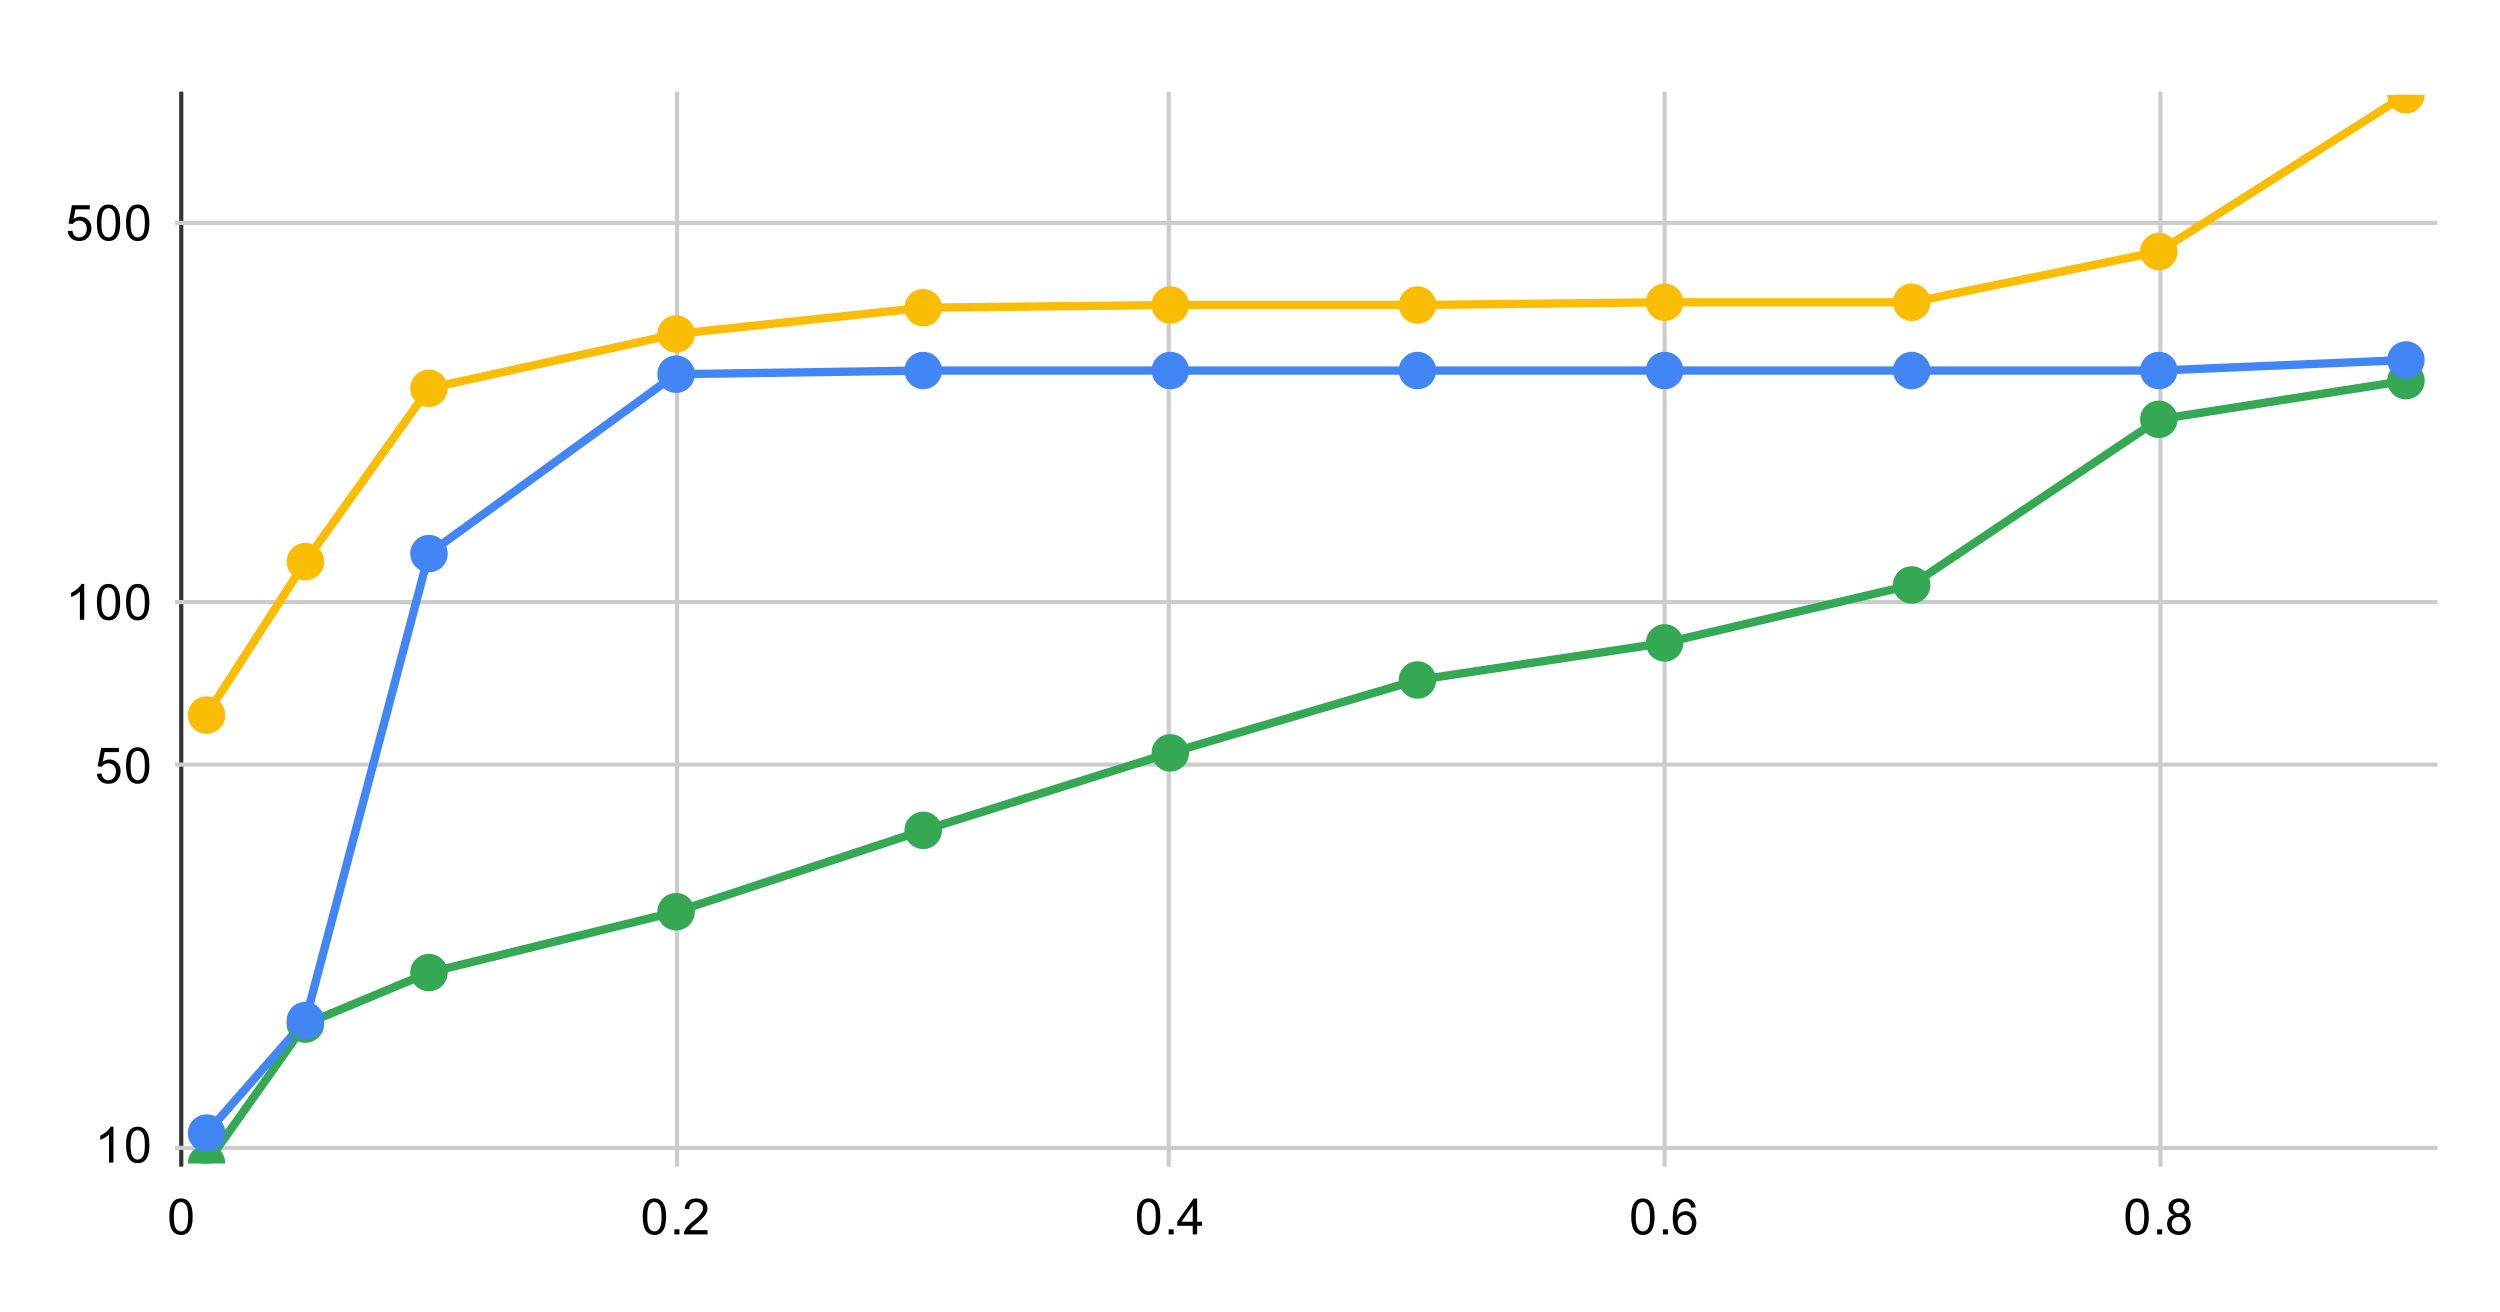 <svg version="1.1" viewBox="0.0 0.0 600.0 315.0" fill="none" stroke="none" stroke-linecap="square" stroke-miterlimit="10" width="600" height="315" xmlns:xlink="http://www.w3.org/1999/xlink" xmlns="http://www.w3.org/2000/svg"><path fill="#ffffff" d="M0 0L600.0 0L600.0 315.0L0 315.0L0 0Z" fill-rule="nonzero"/><path stroke="#333333" stroke-width="1.0" stroke-linecap="butt" d="M43.5 22.5L43.5 279.5" fill-rule="nonzero"/><path stroke="#cccccc" stroke-width="1.0" stroke-linecap="butt" d="M162.5 22.5L162.5 279.5" fill-rule="nonzero"/><path stroke="#cccccc" stroke-width="1.0" stroke-linecap="butt" d="M280.5 22.5L280.5 279.5" fill-rule="nonzero"/><path stroke="#cccccc" stroke-width="1.0" stroke-linecap="butt" d="M399.5 22.5L399.5 279.5" fill-rule="nonzero"/><path stroke="#cccccc" stroke-width="1.0" stroke-linecap="butt" d="M518.5 22.5L518.5 279.5" fill-rule="nonzero"/><path stroke="#cccccc" stroke-width="1.0" stroke-linecap="butt" d="M42.5 275.5L584.5 275.5" fill-rule="nonzero"/><path stroke="#cccccc" stroke-width="1.0" stroke-linecap="butt" d="M42.5 183.5L584.5 183.5" fill-rule="nonzero"/><path stroke="#cccccc" stroke-width="1.0" stroke-linecap="butt" d="M42.5 144.5L584.5 144.5" fill-rule="nonzero"/><path stroke="#cccccc" stroke-width="1.0" stroke-linecap="butt" d="M42.5 53.5L584.5 53.5" fill-rule="nonzero"/><clipPath id="id_0"><path d="M42.75 22.75L584.25 22.75L584.25 279.25L42.75 279.25L42.75 22.75Z" clip-rule="nonzero"/></clipPath><path stroke="#fbbc04" stroke-width="2.0" stroke-linecap="butt" clip-path="url(#id_0)" d="M49.574 171.614L73.297 134.778L102.952 93.188L162.261 80.147L221.571 73.854L280.88 73.196L340.189 73.196L399.498 72.546L458.808 72.546L518.117 60.377L577.426 22.75" fill-rule="nonzero"/><path stroke="#34a853" stroke-width="2.0" stroke-linecap="butt" clip-path="url(#id_0)" d="M49.574 279.25L73.297 245.781L102.952 233.417L162.261 218.815L221.571 199.284L280.88 180.685L340.189 163.193L399.498 154.301L458.808 140.389L518.117 100.642L577.426 91.355" fill-rule="nonzero"/><path stroke="#4285f4" stroke-width="2.0" stroke-linecap="butt" clip-path="url(#id_0)" d="M49.574 271.94L73.297 244.924L102.952 132.868L162.261 89.799L221.571 88.929L280.88 88.929L340.189 88.929L399.498 88.929L458.808 88.929L518.117 88.929L577.426 86.395" fill-rule="nonzero"/><path fill="#fbbc04" clip-path="url(#id_0)" d="M54.074 171.614C54.074 174.099 52.059 176.114 49.574 176.114C47.088 176.114 45.074 174.099 45.074 171.614C45.074 169.129 47.088 167.114 49.574 167.114C52.059 167.114 54.074 169.129 54.074 171.614Z" fill-rule="nonzero"/><path fill="#fbbc04" clip-path="url(#id_0)" d="M77.797 134.778C77.797 137.264 75.783 139.278 73.297 139.278C70.812 139.278 68.797 137.264 68.797 134.778C68.797 132.293 70.812 130.278 73.297 130.278C75.783 130.278 77.797 132.293 77.797 134.778Z" fill-rule="nonzero"/><path fill="#fbbc04" clip-path="url(#id_0)" d="M107.452 93.188C107.452 95.673 105.437 97.688 102.952 97.688C100.467 97.688 98.452 95.673 98.452 93.188C98.452 90.703 100.467 88.688 102.952 88.688C105.437 88.688 107.452 90.703 107.452 93.188Z" fill-rule="nonzero"/><path fill="#fbbc04" clip-path="url(#id_0)" d="M166.761 80.147C166.761 82.632 164.747 84.647 162.261 84.647C159.776 84.647 157.761 82.632 157.761 80.147C157.761 77.661 159.776 75.647 162.261 75.647C164.747 75.647 166.761 77.661 166.761 80.147Z" fill-rule="nonzero"/><path fill="#fbbc04" clip-path="url(#id_0)" d="M226.071 73.854C226.071 76.34 224.056 78.354 221.571 78.354C219.085 78.354 217.071 76.34 217.071 73.854C217.071 71.369 219.085 69.354 221.571 69.354C224.056 69.354 226.071 71.369 226.071 73.854Z" fill-rule="nonzero"/><path fill="#fbbc04" clip-path="url(#id_0)" d="M285.38 73.196C285.38 75.682 283.365 77.696 280.88 77.696C278.395 77.696 276.38 75.682 276.38 73.196C276.38 70.711 278.395 68.696 280.88 68.696C283.365 68.696 285.38 70.711 285.38 73.196Z" fill-rule="nonzero"/><path fill="#fbbc04" clip-path="url(#id_0)" d="M344.689 73.196C344.689 75.682 342.674 77.696 340.189 77.696C337.704 77.696 335.689 75.682 335.689 73.196C335.689 70.711 337.704 68.696 340.189 68.696C342.674 68.696 344.689 70.711 344.689 73.196Z" fill-rule="nonzero"/><path fill="#fbbc04" clip-path="url(#id_0)" d="M403.998 72.546C403.998 75.031 401.984 77.046 399.498 77.046C397.013 77.046 394.998 75.031 394.998 72.546C394.998 70.061 397.013 68.046 399.498 68.046C401.984 68.046 403.998 70.061 403.998 72.546Z" fill-rule="nonzero"/><path fill="#fbbc04" clip-path="url(#id_0)" d="M463.308 72.546C463.308 75.031 461.293 77.046 458.808 77.046C456.322 77.046 454.308 75.031 454.308 72.546C454.308 70.061 456.322 68.046 458.808 68.046C461.293 68.046 463.308 70.061 463.308 72.546Z" fill-rule="nonzero"/><path fill="#fbbc04" clip-path="url(#id_0)" d="M522.617 60.377C522.617 62.862 520.602 64.877 518.117 64.877C515.632 64.877 513.617 62.862 513.617 60.377C513.617 57.892 515.632 55.877 518.117 55.877C520.602 55.877 522.617 57.892 522.617 60.377Z" fill-rule="nonzero"/><path fill="#fbbc04" clip-path="url(#id_0)" d="M581.926 22.75C581.926 25.235 579.912 27.25 577.426 27.25C574.941 27.25 572.926 25.235 572.926 22.75C572.926 20.265 574.941 18.25 577.426 18.25C579.912 18.25 581.926 20.265 581.926 22.75Z" fill-rule="nonzero"/><path fill="#34a853" clip-path="url(#id_0)" d="M54.074 279.25C54.074 281.735 52.059 283.75 49.574 283.75C47.088 283.75 45.074 281.735 45.074 279.25C45.074 276.765 47.088 274.75 49.574 274.75C52.059 274.75 54.074 276.765 54.074 279.25Z" fill-rule="nonzero"/><path fill="#34a853" clip-path="url(#id_0)" d="M77.797 245.781C77.797 248.266 75.783 250.281 73.297 250.281C70.812 250.281 68.797 248.266 68.797 245.781C68.797 243.296 70.812 241.281 73.297 241.281C75.783 241.281 77.797 243.296 77.797 245.781Z" fill-rule="nonzero"/><path fill="#34a853" clip-path="url(#id_0)" d="M107.452 233.417C107.452 235.902 105.437 237.917 102.952 237.917C100.467 237.917 98.452 235.902 98.452 233.417C98.452 230.932 100.467 228.917 102.952 228.917C105.437 228.917 107.452 230.932 107.452 233.417Z" fill-rule="nonzero"/><path fill="#34a853" clip-path="url(#id_0)" d="M166.761 218.815C166.761 221.301 164.747 223.315 162.261 223.315C159.776 223.315 157.761 221.301 157.761 218.815C157.761 216.33 159.776 214.315 162.261 214.315C164.747 214.315 166.761 216.33 166.761 218.815Z" fill-rule="nonzero"/><path fill="#34a853" clip-path="url(#id_0)" d="M226.071 199.284C226.071 201.77 224.056 203.784 221.571 203.784C219.085 203.784 217.071 201.77 217.071 199.284C217.071 196.799 219.085 194.784 221.571 194.784C224.056 194.784 226.071 196.799 226.071 199.284Z" fill-rule="nonzero"/><path fill="#34a853" clip-path="url(#id_0)" d="M285.38 180.685C285.38 183.17 283.365 185.185 280.88 185.185C278.395 185.185 276.38 183.17 276.38 180.685C276.38 178.2 278.395 176.185 280.88 176.185C283.365 176.185 285.38 178.2 285.38 180.685Z" fill-rule="nonzero"/><path fill="#34a853" clip-path="url(#id_0)" d="M344.689 163.193C344.689 165.679 342.674 167.693 340.189 167.693C337.704 167.693 335.689 165.679 335.689 163.193C335.689 160.708 337.704 158.693 340.189 158.693C342.674 158.693 344.689 160.708 344.689 163.193Z" fill-rule="nonzero"/><path fill="#34a853" clip-path="url(#id_0)" d="M403.998 154.301C403.998 156.786 401.984 158.801 399.498 158.801C397.013 158.801 394.998 156.786 394.998 154.301C394.998 151.816 397.013 149.801 399.498 149.801C401.984 149.801 403.998 151.816 403.998 154.301Z" fill-rule="nonzero"/><path fill="#34a853" clip-path="url(#id_0)" d="M463.308 140.389C463.308 142.874 461.293 144.889 458.808 144.889C456.322 144.889 454.308 142.874 454.308 140.389C454.308 137.904 456.322 135.889 458.808 135.889C461.293 135.889 463.308 137.904 463.308 140.389Z" fill-rule="nonzero"/><path fill="#34a853" clip-path="url(#id_0)" d="M522.617 100.642C522.617 103.128 520.602 105.142 518.117 105.142C515.632 105.142 513.617 103.128 513.617 100.642C513.617 98.157 515.632 96.142 518.117 96.142C520.602 96.142 522.617 98.157 522.617 100.642Z" fill-rule="nonzero"/><path fill="#34a853" clip-path="url(#id_0)" d="M581.926 91.355C581.926 93.841 579.912 95.855 577.426 95.855C574.941 95.855 572.926 93.841 572.926 91.355C572.926 88.87 574.941 86.855 577.426 86.855C579.912 86.855 581.926 88.87 581.926 91.355Z" fill-rule="nonzero"/><path fill="#4285f4" clip-path="url(#id_0)" d="M54.074 271.94C54.074 274.425 52.059 276.44 49.574 276.44C47.088 276.44 45.074 274.425 45.074 271.94C45.074 269.455 47.088 267.44 49.574 267.44C52.059 267.44 54.074 269.455 54.074 271.94Z" fill-rule="nonzero"/><path fill="#4285f4" clip-path="url(#id_0)" d="M77.797 244.924C77.797 247.409 75.783 249.424 73.297 249.424C70.812 249.424 68.797 247.409 68.797 244.924C68.797 242.439 70.812 240.424 73.297 240.424C75.783 240.424 77.797 242.439 77.797 244.924Z" fill-rule="nonzero"/><path fill="#4285f4" clip-path="url(#id_0)" d="M107.452 132.868C107.452 135.354 105.437 137.368 102.952 137.368C100.467 137.368 98.452 135.354 98.452 132.868C98.452 130.383 100.467 128.368 102.952 128.368C105.437 128.368 107.452 130.383 107.452 132.868Z" fill-rule="nonzero"/><path fill="#4285f4" clip-path="url(#id_0)" d="M166.761 89.799C166.761 92.285 164.747 94.299 162.261 94.299C159.776 94.299 157.761 92.285 157.761 89.799C157.761 87.314 159.776 85.299 162.261 85.299C164.747 85.299 166.761 87.314 166.761 89.799Z" fill-rule="nonzero"/><path fill="#4285f4" clip-path="url(#id_0)" d="M226.071 88.929C226.071 91.414 224.056 93.429 221.571 93.429C219.085 93.429 217.071 91.414 217.071 88.929C217.071 86.444 219.085 84.429 221.571 84.429C224.056 84.429 226.071 86.444 226.071 88.929Z" fill-rule="nonzero"/><path fill="#4285f4" clip-path="url(#id_0)" d="M285.38 88.929C285.38 91.414 283.365 93.429 280.88 93.429C278.395 93.429 276.38 91.414 276.38 88.929C276.38 86.444 278.395 84.429 280.88 84.429C283.365 84.429 285.38 86.444 285.38 88.929Z" fill-rule="nonzero"/><path fill="#4285f4" clip-path="url(#id_0)" d="M344.689 88.929C344.689 91.414 342.674 93.429 340.189 93.429C337.704 93.429 335.689 91.414 335.689 88.929C335.689 86.444 337.704 84.429 340.189 84.429C342.674 84.429 344.689 86.444 344.689 88.929Z" fill-rule="nonzero"/><path fill="#4285f4" clip-path="url(#id_0)" d="M403.998 88.929C403.998 91.414 401.984 93.429 399.498 93.429C397.013 93.429 394.998 91.414 394.998 88.929C394.998 86.444 397.013 84.429 399.498 84.429C401.984 84.429 403.998 86.444 403.998 88.929Z" fill-rule="nonzero"/><path fill="#4285f4" clip-path="url(#id_0)" d="M463.308 88.929C463.308 91.414 461.293 93.429 458.808 93.429C456.322 93.429 454.308 91.414 454.308 88.929C454.308 86.444 456.322 84.429 458.808 84.429C461.293 84.429 463.308 86.444 463.308 88.929Z" fill-rule="nonzero"/><path fill="#4285f4" clip-path="url(#id_0)" d="M522.617 88.929C522.617 91.414 520.602 93.429 518.117 93.429C515.632 93.429 513.617 91.414 513.617 88.929C513.617 86.444 515.632 84.429 518.117 84.429C520.602 84.429 522.617 86.444 522.617 88.929Z" fill-rule="nonzero"/><path fill="#4285f4" clip-path="url(#id_0)" d="M581.926 86.395C581.926 88.881 579.912 90.895 577.426 90.895C574.941 90.895 572.926 88.881 572.926 86.395C572.926 83.91 574.941 81.895 577.426 81.895C579.912 81.895 581.926 83.91 581.926 86.395Z" fill-rule="nonzero"/><path fill="#000000" d="M27.219 279.023L26.172 279.023L26.172 272.304Q25.781 272.663 25.156 273.038Q24.547 273.398 24.062 273.57L24.062 272.554Q24.938 272.132 25.594 271.554Q26.266 270.96 26.547 270.398L27.219 270.398L27.219 279.023ZM30.25 274.788Q30.25 273.257 30.562 272.335Q30.875 271.398 31.484 270.898Q32.109 270.398 33.047 270.398Q33.734 270.398 34.25 270.679Q34.781 270.96 35.125 271.491Q35.469 272.007 35.656 272.757Q35.844 273.507 35.844 274.788Q35.844 276.304 35.531 277.226Q35.234 278.148 34.609 278.663Q34.0 279.163 33.047 279.163Q31.812 279.163 31.094 278.273Q30.25 277.21 30.25 274.788ZM31.328 274.788Q31.328 276.898 31.828 277.601Q32.328 278.304 33.047 278.304Q33.781 278.304 34.266 277.601Q34.766 276.898 34.766 274.788Q34.766 272.663 34.266 271.976Q33.781 271.273 33.031 271.273Q32.312 271.273 31.875 271.882Q31.328 272.663 31.328 274.788Z" fill-rule="nonzero"/><path fill="#000000" d="M23.25 185.723L24.359 185.629Q24.484 186.442 24.922 186.848Q25.375 187.254 26.016 187.254Q26.766 187.254 27.297 186.676Q27.828 186.098 27.828 185.16Q27.828 184.254 27.312 183.738Q26.812 183.207 25.984 183.207Q25.484 183.207 25.062 183.442Q24.656 183.676 24.422 184.035L23.438 183.91L24.266 179.504L28.547 179.504L28.547 180.504L25.109 180.504L24.656 182.817Q25.422 182.27 26.266 182.27Q27.391 182.27 28.156 183.051Q28.938 183.832 28.938 185.067Q28.938 186.223 28.266 187.082Q27.438 188.113 26.016 188.113Q24.844 188.113 24.094 187.457Q23.359 186.801 23.25 185.723ZM30.25 183.738Q30.25 182.207 30.562 181.285Q30.875 180.348 31.484 179.848Q32.109 179.348 33.047 179.348Q33.734 179.348 34.25 179.629Q34.781 179.91 35.125 180.442Q35.469 180.957 35.656 181.707Q35.844 182.457 35.844 183.738Q35.844 185.254 35.531 186.176Q35.234 187.098 34.609 187.613Q34.0 188.113 33.047 188.113Q31.812 188.113 31.094 187.223Q30.25 186.16 30.25 183.738ZM31.328 183.738Q31.328 185.848 31.828 186.551Q32.328 187.254 33.047 187.254Q33.781 187.254 34.266 186.551Q34.766 185.848 34.766 183.738Q34.766 181.613 34.266 180.926Q33.781 180.223 33.031 180.223Q32.312 180.223 31.875 180.832Q31.328 181.613 31.328 183.738Z" fill-rule="nonzero"/><path fill="#000000" d="M20.219 148.76L19.172 148.76L19.172 142.041Q18.781 142.4 18.156 142.775Q17.547 143.135 17.062 143.307L17.062 142.291Q17.938 141.869 18.594 141.291Q19.266 140.697 19.547 140.135L20.219 140.135L20.219 148.76ZM23.25 144.525Q23.25 142.994 23.562 142.072Q23.875 141.135 24.484 140.635Q25.109 140.135 26.047 140.135Q26.734 140.135 27.25 140.416Q27.781 140.697 28.125 141.229Q28.469 141.744 28.656 142.494Q28.844 143.244 28.844 144.525Q28.844 146.041 28.531 146.963Q28.234 147.885 27.609 148.4Q27.0 148.9 26.047 148.9Q24.812 148.9 24.094 148.01Q23.25 146.947 23.25 144.525ZM24.328 144.525Q24.328 146.635 24.828 147.338Q25.328 148.041 26.047 148.041Q26.781 148.041 27.266 147.338Q27.766 146.635 27.766 144.525Q27.766 142.4 27.266 141.713Q26.781 141.01 26.031 141.01Q25.312 141.01 24.875 141.619Q24.328 142.4 24.328 144.525ZM30.25 144.525Q30.25 142.994 30.562 142.072Q30.875 141.135 31.484 140.635Q32.109 140.135 33.047 140.135Q33.734 140.135 34.25 140.416Q34.781 140.697 35.125 141.229Q35.469 141.744 35.656 142.494Q35.844 143.244 35.844 144.525Q35.844 146.041 35.531 146.963Q35.234 147.885 34.609 148.4Q34.0 148.9 33.047 148.9Q31.812 148.9 31.094 148.01Q30.25 146.947 30.25 144.525ZM31.328 144.525Q31.328 146.635 31.828 147.338Q32.328 148.041 33.047 148.041Q33.781 148.041 34.266 147.338Q34.766 146.635 34.766 144.525Q34.766 142.4 34.266 141.713Q33.781 141.01 33.031 141.01Q32.312 141.01 31.875 141.619Q31.328 142.4 31.328 144.525Z" fill-rule="nonzero"/><path fill="#000000" d="M16.25 55.46L17.359 55.366Q17.484 56.179 17.922 56.585Q18.375 56.991 19.016 56.991Q19.766 56.991 20.297 56.413Q20.828 55.835 20.828 54.897Q20.828 53.991 20.312 53.476Q19.812 52.944 18.984 52.944Q18.484 52.944 18.062 53.179Q17.656 53.413 17.422 53.772L16.438 53.647L17.266 49.241L21.547 49.241L21.547 50.241L18.109 50.241L17.656 52.554Q18.422 52.007 19.266 52.007Q20.391 52.007 21.156 52.788Q21.938 53.569 21.938 54.804Q21.938 55.96 21.266 56.819Q20.438 57.851 19.016 57.851Q17.844 57.851 17.094 57.194Q16.359 56.538 16.25 55.46ZM23.25 53.476Q23.25 51.944 23.562 51.022Q23.875 50.085 24.484 49.585Q25.109 49.085 26.047 49.085Q26.734 49.085 27.25 49.366Q27.781 49.647 28.125 50.179Q28.469 50.694 28.656 51.444Q28.844 52.194 28.844 53.476Q28.844 54.991 28.531 55.913Q28.234 56.835 27.609 57.351Q27.0 57.851 26.047 57.851Q24.812 57.851 24.094 56.96Q23.25 55.897 23.25 53.476ZM24.328 53.476Q24.328 55.585 24.828 56.288Q25.328 56.991 26.047 56.991Q26.781 56.991 27.266 56.288Q27.766 55.585 27.766 53.476Q27.766 51.351 27.266 50.663Q26.781 49.96 26.031 49.96Q25.312 49.96 24.875 50.569Q24.328 51.351 24.328 53.476ZM30.25 53.476Q30.25 51.944 30.562 51.022Q30.875 50.085 31.484 49.585Q32.109 49.085 33.047 49.085Q33.734 49.085 34.25 49.366Q34.781 49.647 35.125 50.179Q35.469 50.694 35.656 51.444Q35.844 52.194 35.844 53.476Q35.844 54.991 35.531 55.913Q35.234 56.835 34.609 57.351Q34.0 57.851 33.047 57.851Q31.812 57.851 31.094 56.96Q30.25 55.897 30.25 53.476ZM31.328 53.476Q31.328 55.585 31.828 56.288Q32.328 56.991 33.047 56.991Q33.781 56.991 34.266 56.288Q34.766 55.585 34.766 53.476Q34.766 51.351 34.266 50.663Q33.781 49.96 33.031 49.96Q32.312 49.96 31.875 50.569Q31.328 51.351 31.328 53.476Z" fill-rule="nonzero"/><path fill="#000000" d="M40.643 292.016Q40.643 290.484 40.955 289.562Q41.268 288.625 41.877 288.125Q42.502 287.625 43.44 287.625Q44.127 287.625 44.643 287.906Q45.174 288.188 45.518 288.719Q45.861 289.234 46.049 289.984Q46.236 290.734 46.236 292.016Q46.236 293.531 45.924 294.453Q45.627 295.375 45.002 295.891Q44.393 296.391 43.44 296.391Q42.205 296.391 41.486 295.5Q40.643 294.438 40.643 292.016ZM41.721 292.016Q41.721 294.125 42.221 294.828Q42.721 295.531 43.44 295.531Q44.174 295.531 44.658 294.828Q45.158 294.125 45.158 292.016Q45.158 289.891 44.658 289.203Q44.174 288.5 43.424 288.5Q42.705 288.5 42.268 289.109Q41.721 289.891 41.721 292.016Z" fill-rule="nonzero"/><path fill="#000000" d="M154.261 292.016Q154.261 290.484 154.574 289.562Q154.886 288.625 155.496 288.125Q156.121 287.625 157.058 287.625Q157.746 287.625 158.261 287.906Q158.793 288.188 159.136 288.719Q159.48 289.234 159.668 289.984Q159.855 290.734 159.855 292.016Q159.855 293.531 159.543 294.453Q159.246 295.375 158.621 295.891Q158.011 296.391 157.058 296.391Q155.824 296.391 155.105 295.5Q154.261 294.438 154.261 292.016ZM155.339 292.016Q155.339 294.125 155.839 294.828Q156.339 295.531 157.058 295.531Q157.793 295.531 158.277 294.828Q158.777 294.125 158.777 292.016Q158.777 289.891 158.277 289.203Q157.793 288.5 157.043 288.5Q156.324 288.5 155.886 289.109Q155.339 289.891 155.339 292.016ZM161.855 296.25L161.855 295.047L163.058 295.047L163.058 296.25L161.855 296.25ZM169.808 295.234L169.808 296.25L164.121 296.25Q164.121 295.875 164.246 295.516Q164.464 294.938 164.933 294.375Q165.418 293.812 166.324 293.078Q167.73 291.922 168.214 291.25Q168.714 290.578 168.714 289.984Q168.714 289.359 168.261 288.938Q167.808 288.5 167.089 288.5Q166.324 288.5 165.871 288.953Q165.418 289.406 165.402 290.219L164.324 290.109Q164.433 288.891 165.152 288.266Q165.886 287.625 167.121 287.625Q168.355 287.625 169.074 288.312Q169.793 289.0 169.793 290.016Q169.793 290.531 169.574 291.031Q169.371 291.516 168.871 292.078Q168.386 292.625 167.261 293.578Q166.308 294.375 166.027 294.672Q165.761 294.953 165.589 295.234L169.808 295.234Z" fill-rule="nonzero"/><path fill="#000000" d="M272.88 292.016Q272.88 290.484 273.192 289.562Q273.505 288.625 274.114 288.125Q274.739 287.625 275.677 287.625Q276.364 287.625 276.88 287.906Q277.411 288.188 277.755 288.719Q278.099 289.234 278.286 289.984Q278.474 290.734 278.474 292.016Q278.474 293.531 278.161 294.453Q277.864 295.375 277.239 295.891Q276.63 296.391 275.677 296.391Q274.442 296.391 273.724 295.5Q272.88 294.438 272.88 292.016ZM273.958 292.016Q273.958 294.125 274.458 294.828Q274.958 295.531 275.677 295.531Q276.411 295.531 276.896 294.828Q277.396 294.125 277.396 292.016Q277.396 289.891 276.896 289.203Q276.411 288.5 275.661 288.5Q274.942 288.5 274.505 289.109Q273.958 289.891 273.958 292.016ZM280.474 296.25L280.474 295.047L281.677 295.047L281.677 296.25L280.474 296.25ZM286.255 296.25L286.255 294.188L282.536 294.188L282.536 293.219L286.458 287.656L287.317 287.656L287.317 293.219L288.474 293.219L288.474 294.188L287.317 294.188L287.317 296.25L286.255 296.25ZM286.255 293.219L286.255 289.359L283.567 293.219L286.255 293.219Z" fill-rule="nonzero"/><path fill="#000000" d="M391.498 292.016Q391.498 290.484 391.811 289.562Q392.123 288.625 392.733 288.125Q393.358 287.625 394.295 287.625Q394.983 287.625 395.498 287.906Q396.03 288.188 396.373 288.719Q396.717 289.234 396.905 289.984Q397.092 290.734 397.092 292.016Q397.092 293.531 396.78 294.453Q396.483 295.375 395.858 295.891Q395.248 296.391 394.295 296.391Q393.061 296.391 392.342 295.5Q391.498 294.438 391.498 292.016ZM392.577 292.016Q392.577 294.125 393.077 294.828Q393.577 295.531 394.295 295.531Q395.03 295.531 395.514 294.828Q396.014 294.125 396.014 292.016Q396.014 289.891 395.514 289.203Q395.03 288.5 394.28 288.5Q393.561 288.5 393.123 289.109Q392.577 289.891 392.577 292.016ZM399.092 296.25L399.092 295.047L400.295 295.047L400.295 296.25L399.092 296.25ZM406.967 289.766L405.92 289.844Q405.78 289.219 405.53 288.938Q405.092 288.484 404.467 288.484Q403.967 288.484 403.577 288.766Q403.092 289.141 402.795 289.844Q402.514 290.531 402.498 291.812Q402.873 291.234 403.42 290.953Q403.983 290.672 404.592 290.672Q405.639 290.672 406.373 291.453Q407.123 292.234 407.123 293.453Q407.123 294.266 406.764 294.969Q406.42 295.656 405.811 296.031Q405.202 296.391 404.436 296.391Q403.108 296.391 402.28 295.422Q401.452 294.453 401.452 292.234Q401.452 289.734 402.373 288.609Q403.17 287.625 404.53 287.625Q405.545 287.625 406.186 288.203Q406.842 288.766 406.967 289.766ZM402.67 293.469Q402.67 294.016 402.889 294.516Q403.123 295.0 403.53 295.266Q403.952 295.531 404.42 295.531Q405.077 295.531 405.561 295.0Q406.045 294.453 406.045 293.531Q406.045 292.641 405.561 292.125Q405.092 291.609 404.373 291.609Q403.655 291.609 403.155 292.125Q402.67 292.641 402.67 293.469Z" fill-rule="nonzero"/><path fill="#000000" d="M510.117 292.016Q510.117 290.484 510.43 289.562Q510.742 288.625 511.351 288.125Q511.976 287.625 512.914 287.625Q513.601 287.625 514.117 287.906Q514.648 288.188 514.992 288.719Q515.336 289.234 515.523 289.984Q515.711 290.734 515.711 292.016Q515.711 293.531 515.398 294.453Q515.101 295.375 514.476 295.891Q513.867 296.391 512.914 296.391Q511.68 296.391 510.961 295.5Q510.117 294.438 510.117 292.016ZM511.195 292.016Q511.195 294.125 511.695 294.828Q512.195 295.531 512.914 295.531Q513.648 295.531 514.133 294.828Q514.633 294.125 514.633 292.016Q514.633 289.891 514.133 289.203Q513.648 288.5 512.898 288.5Q512.18 288.5 511.742 289.109Q511.195 289.891 511.195 292.016ZM517.711 296.25L517.711 295.047L518.914 295.047L518.914 296.25L517.711 296.25ZM521.742 291.594Q521.086 291.344 520.758 290.906Q520.445 290.453 520.445 289.844Q520.445 288.906 521.117 288.266Q521.805 287.625 522.914 287.625Q524.039 287.625 524.726 288.281Q525.414 288.938 525.414 289.875Q525.414 290.469 525.101 290.906Q524.789 291.344 524.148 291.594Q524.945 291.844 525.351 292.422Q525.758 293.0 525.758 293.797Q525.758 294.891 524.976 295.641Q524.211 296.391 522.93 296.391Q521.664 296.391 520.883 295.641Q520.101 294.891 520.101 293.766Q520.101 292.922 520.523 292.359Q520.961 291.797 521.742 291.594ZM521.523 289.797Q521.523 290.406 521.914 290.797Q522.32 291.188 522.945 291.188Q523.555 291.188 523.945 290.812Q524.336 290.422 524.336 289.859Q524.336 289.281 523.93 288.891Q523.523 288.484 522.93 288.484Q522.32 288.484 521.914 288.875Q521.523 289.266 521.523 289.797ZM521.195 293.766Q521.195 294.219 521.398 294.641Q521.617 295.062 522.039 295.297Q522.461 295.531 522.945 295.531Q523.695 295.531 524.18 295.047Q524.68 294.562 524.68 293.812Q524.68 293.047 524.18 292.547Q523.68 292.047 522.914 292.047Q522.164 292.047 521.68 292.547Q521.195 293.031 521.195 293.766Z" fill-rule="nonzero"/></svg>